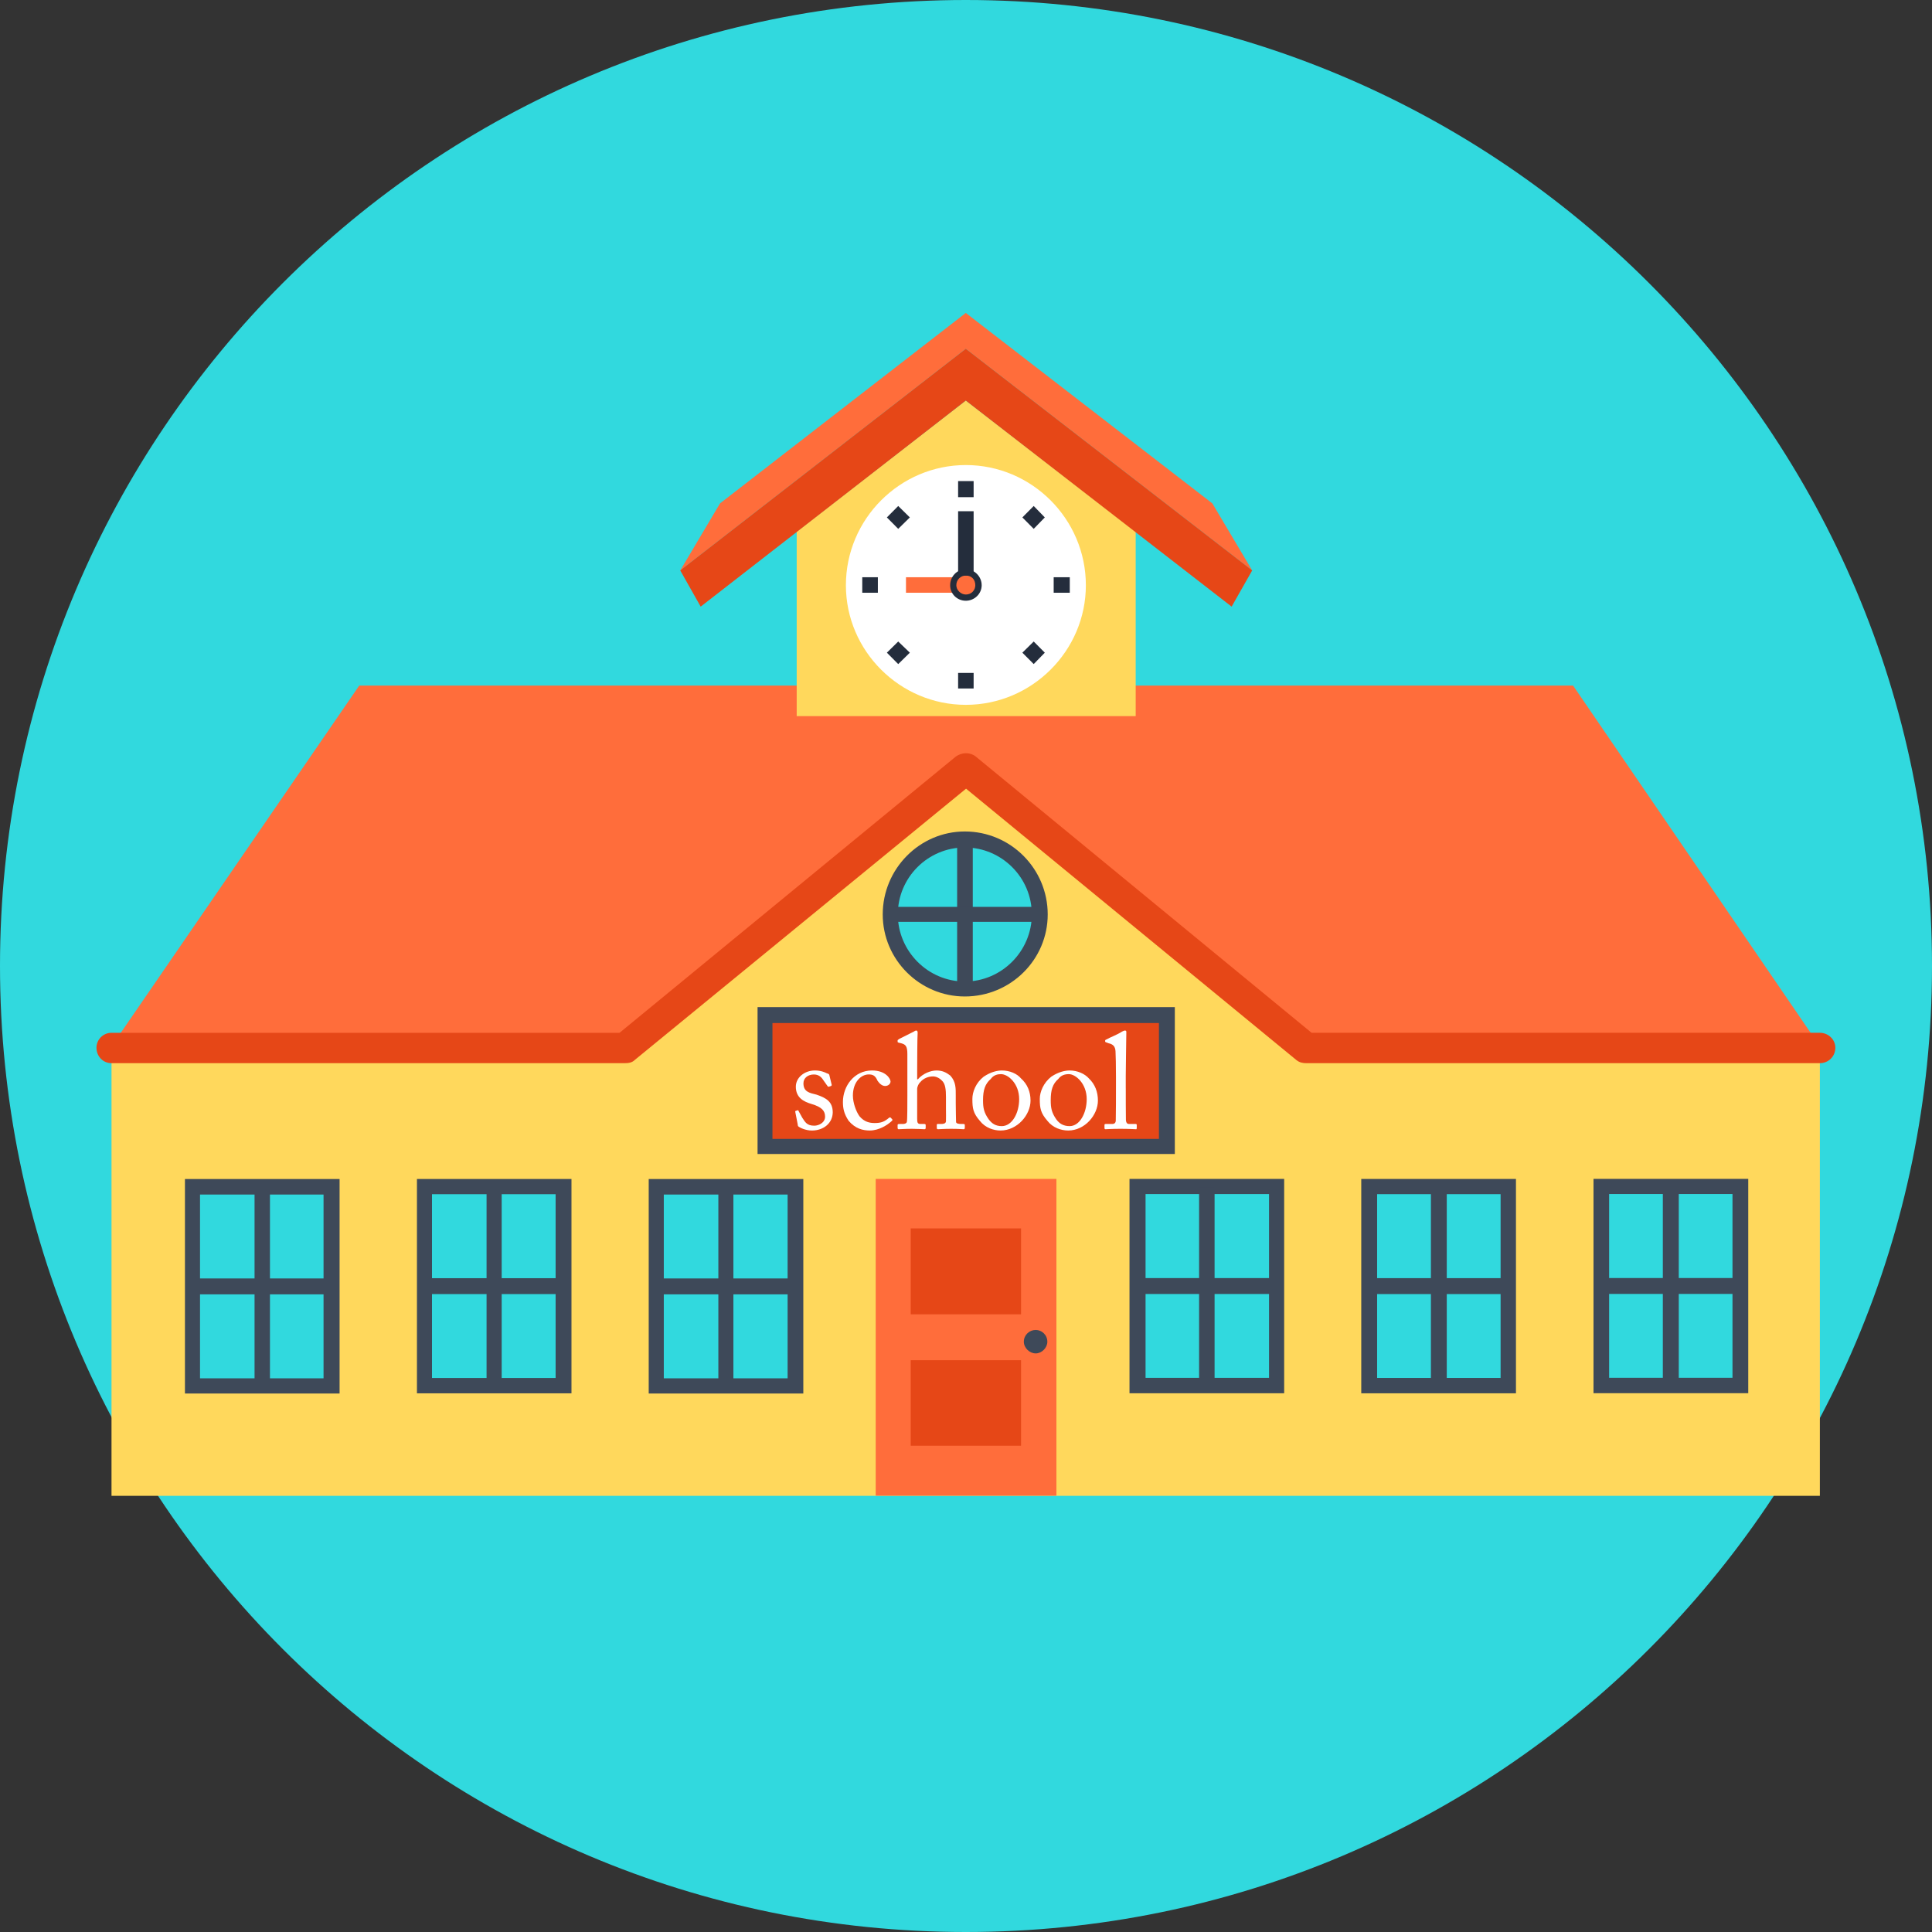 <?xml version="1.0" ?><!DOCTYPE svg  PUBLIC '-//W3C//DTD SVG 1.1//EN'  'http://www.w3.org/Graphics/SVG/1.1/DTD/svg11.dtd'><svg enable-background="new 0 0 200 200" height="200px" id="Layer_1" version="1.1" viewBox="0 0 200 200" width="200px" xml:space="preserve" xmlns="http://www.w3.org/2000/svg" xmlns:xlink="http://www.w3.org/1999/xlink"><rect x="0" y="0" width="200" height="200" fill="#333333" stroke="none"/><g><path d="M200,99.987C200,155.238,155.211,200,99.981,200C44.742,200,0,155.238,0,99.987C0,44.801,44.742,0,99.981,0   C155.211,0,200,44.801,200,99.987z" fill="#31D9DE"/><g><polygon fill="#FFD85C" points="135.228,108.463 99.983,79.57 64.681,108.463 11.543,108.463 11.543,154.848 44.686,154.848     155.261,154.848 188.392,154.848 188.392,108.463   "/><g><g><rect fill="#3E4959" height="22.205" width="16.008" x="19.145" y="122.052"/><rect fill="#3E4959" height="19.024" width="12.786" x="20.707" y="123.659"/><rect fill="#31D9DE" height="19.024" width="12.786" x="20.707" y="123.659"/><rect fill="#3E4959" height="20.593" width="1.595" x="26.351" y="122.956"/><rect fill="#3E4959" height="1.646" width="14.669" x="19.823" y="132.344"/></g><g><rect fill="#3E4959" height="22.188" width="15.997" x="43.162" y="122.049"/><rect fill="#3E4959" height="19.024" width="12.797" x="44.72" y="123.623"/><rect fill="#31D9DE" height="19.024" width="12.797" x="44.72" y="123.623"/><rect fill="#3E4959" height="20.596" width="1.565" x="50.369" y="122.927"/><rect fill="#3E4959" height="1.645" width="14.728" x="43.81" y="132.318"/></g><g><rect fill="#3E4959" height="22.205" width="16.004" x="67.155" y="122.052"/><rect fill="#3E4959" height="19.024" width="12.817" x="68.717" y="123.659"/><rect fill="#31D9DE" height="19.024" width="12.817" x="68.717" y="123.659"/><rect fill="#3E4959" height="20.593" width="1.557" x="74.364" y="122.956"/><rect fill="#3E4959" height="1.646" width="14.745" x="67.82" y="132.344"/></g><g><rect fill="#3E4959" height="22.19" width="16.011" x="116.926" y="122.04"/><rect fill="#3E4959" height="19.024" width="12.782" x="118.588" y="123.609"/><rect fill="#31D9DE" height="19.024" width="12.782" x="118.588" y="123.609"/><rect fill="#3E4959" height="20.59" width="1.603" x="124.13" y="122.919"/><rect fill="#3E4959" height="1.648" width="14.714" x="117.662" y="132.306"/></g><g><rect fill="#3E4959" height="22.191" width="16.015" x="140.917" y="122.044"/><rect fill="#3E4959" height="19.023" width="12.782" x="142.559" y="123.619"/><rect fill="#31D9DE" height="19.023" width="12.782" x="142.559" y="123.619"/><rect fill="#3E4959" height="20.595" width="1.64" x="148.128" y="122.923"/><rect fill="#3E4959" height="1.649" width="14.663" x="141.673" y="132.313"/></g><g><rect fill="#3E4959" height="22.187" width="16.019" x="164.959" y="122.037"/><rect fill="#3E4959" height="19.023" width="12.771" x="166.576" y="123.604"/><rect fill="#31D9DE" height="19.023" width="12.771" x="166.576" y="123.604"/><rect fill="#3E4959" height="20.589" width="1.651" x="172.136" y="122.915"/><rect fill="#3E4959" height="1.646" width="14.663" x="165.677" y="132.301"/></g></g><g><polygon fill="#FF6D3B" points="11.543,108.315 37.19,70.969 162.842,70.969 188.392,108.315 135.228,108.315 99.983,79.384      64.681,108.315    "/><path d="M188.392,110.06h-53.164c-0.368,0-0.688-0.066-1.002-0.304l-34.22-28.113L65.71,109.727     c-0.257,0.261-0.609,0.333-1.029,0.333H11.543c-0.876,0-1.557-0.706-1.557-1.597c0-0.839,0.681-1.548,1.557-1.548h52.593     l34.813-28.6c0.622-0.445,1.473-0.454,2.035-0.019l34.793,28.618h52.613c0.891,0,1.604,0.709,1.604,1.548     C189.996,109.354,189.282,110.06,188.392,110.06z" fill="#E64717"/></g><g><rect fill="#E64717" height="12.22" width="41.583" x="79.203" y="105.795"/><path d="M121.618,119.462H78.422v-15.206h43.196V119.462z M79.964,117.898h40.008v-11.995H79.964V117.898z" fill="#3E4959"/><g><path d="M82.63,116.592c-0.047-0.061-0.047-0.14-0.056-0.219l-0.252-1.292c-0.007-0.059,0.033-0.088,0.101-0.097      l0.167-0.052c0.04-0.02,0.063,0.017,0.083,0.09l0.372,0.675c0.308,0.47,0.486,0.834,1.252,0.834      c0.453,0,1.115-0.306,1.115-0.932c0-0.606-0.332-1-1.408-1.317c-0.794-0.239-1.619-0.638-1.619-1.789      c0-0.959,0.912-1.678,1.97-1.678c0.629,0,1.04,0.19,1.256,0.299c0.208,0.043,0.234,0.128,0.25,0.21l0.239,0.988      c0,0.061-0.045,0.11-0.13,0.129l-0.165,0.052c-0.056,0.016-0.094,0-0.139-0.063l-0.433-0.61      c-0.196-0.313-0.473-0.591-0.981-0.591c-0.58,0-1.08,0.337-1.08,0.914c0,0.879,0.623,0.997,1.356,1.174      c1.009,0.343,1.667,0.727,1.678,1.827c-0.011,1.113-0.935,1.887-2.164,1.887C83.384,117.03,82.779,116.731,82.63,116.592z" fill="#FFFFFF"/><path d="M88.292,113.411c0,0.746,0.328,1.656,0.684,2.146c0.506,0.589,1.044,0.699,1.575,0.699      c0.685,0,1.023-0.148,1.501-0.56c0.04-0.021,0.099-0.036,0.149,0l0.136,0.148c0.059,0.05,0.074,0.104,0,0.181      c-0.443,0.426-1.341,1.004-2.298,1.004c-0.705,0-1.49-0.179-2.187-1.003c-0.479-0.719-0.593-1.282-0.593-1.948      c0-1.638,1.16-3.264,3.012-3.264c1.412,0,1.919,0.851,1.919,1.156c-0.019,0.261-0.264,0.451-0.564,0.451      c-0.279,0-0.554-0.205-0.779-0.533c-0.259-0.615-0.562-0.661-0.933-0.661C89.143,111.229,88.292,112.002,88.292,113.411z" fill="#FFFFFF"/><path d="M93.931,109.137c0-0.846-0.179-1.011-0.639-1.139l-0.276-0.065c-0.085-0.04-0.096-0.051-0.096-0.088      v-0.138c0-0.049,0.049-0.065,0.183-0.165l1.49-0.748c0.085-0.057,0.158-0.111,0.274-0.111c0.094,0,0.149,0.111,0.123,0.353      c-0.029,0.197-0.045,3.047-0.045,3.799v0.894h0.071c0.531-0.608,1.341-0.912,1.926-0.912c0.622,0,0.999,0.199,1.428,0.521      c0.601,0.649,0.569,1.358,0.569,2.075v0.786c0,0.841,0.031,1.716,0.031,1.936c0,0.175,0.259,0.219,0.56,0.219h0.183      c0.121,0,0.163,0.021,0.163,0.13v0.238c0,0.121-0.028,0.176-0.12,0.176c-0.085,0-0.502-0.044-1.297-0.044      c-0.745,0-1.207,0.044-1.352,0.044c-0.104,0-0.132-0.044-0.132-0.164v-0.264c0-0.071,0.014-0.116,0.094-0.116h0.361      c0.196,0,0.478-0.028,0.495-0.278c0.016-0.148,0-0.924,0-1.348v-1.157c0-0.768-0.06-1.388-0.419-1.706      c-0.29-0.297-0.627-0.435-0.928-0.435c-0.429,0-0.962,0.167-1.321,0.602c-0.143,0.129-0.313,0.431-0.313,0.71v3.07      c0,0.396,0.045,0.542,0.344,0.542h0.382c0.094,0,0.156,0.021,0.156,0.116v0.264c0,0.109-0.027,0.164-0.128,0.164      c-0.1,0-0.674-0.044-1.28-0.044c-0.747,0-1.236,0.044-1.403,0.044c-0.047,0-0.096-0.044-0.096-0.146v-0.282      c0-0.107,0.06-0.116,0.243-0.116h0.31c0.179,0,0.382-0.064,0.408-0.231c0.05-0.225,0.05-1.815,0.05-2.723V109.137z" fill="#FFFFFF"/><path d="M101.434,116.029c-0.694-0.804-0.774-1.284-0.774-2.272c0-0.717,0.353-1.658,1.167-2.298      c0.778-0.521,1.457-0.644,1.885-0.644c0.828,0,1.585,0.342,1.978,0.819c0.669,0.598,0.99,1.387,0.99,2.296      c0,1.499-1.383,3.1-3.105,3.1C102.856,117.03,101.993,116.75,101.434,116.029z M105.503,113.781c0-1.61-1.143-2.587-1.881-2.587      c-0.363,0-0.766,0.095-1.053,0.493c-0.592,0.516-0.806,1.145-0.806,2.21c0,0.797,0.092,1.271,0.587,1.977      c0.316,0.413,0.693,0.702,1.352,0.702C104.76,116.576,105.503,115.252,105.503,113.781z" fill="#FFFFFF"/><path d="M108.428,116.029c-0.693-0.804-0.79-1.284-0.79-2.272c0-0.717,0.375-1.658,1.188-2.298      c0.78-0.521,1.464-0.644,1.912-0.644c0.794,0,1.56,0.342,1.979,0.819c0.629,0.598,0.939,1.387,0.939,2.296      c0,1.499-1.358,3.1-3.072,3.1C109.854,117.03,108.99,116.75,108.428,116.029z M112.495,113.781c0-1.61-1.14-2.587-1.848-2.587      c-0.384,0-0.794,0.095-1.084,0.493c-0.591,0.516-0.792,1.145-0.792,2.21c0,0.797,0.089,1.271,0.575,1.977      c0.302,0.413,0.703,0.702,1.384,0.702C111.757,116.576,112.495,115.252,112.495,113.781z" fill="#FFFFFF"/><path d="M116.54,112.669c0,0.682,0,2.813,0.014,3.294c0.016,0.184,0.075,0.389,0.318,0.389h0.681      c0.109,0,0.123,0.045,0.123,0.13v0.269c0,0.091-0.014,0.146-0.059,0.146c-0.096,0-0.761-0.044-1.633-0.044      c-0.893,0-1.41,0.044-1.548,0.044c-0.078,0-0.101-0.055-0.101-0.146v-0.269c0-0.108,0.022-0.13,0.188-0.13h0.646      c0.177,0,0.319-0.108,0.335-0.324c0.021-0.454,0.021-2.881,0.021-3.699v-0.875c0-1.003-0.021-2.304-0.047-2.613      c-0.022-0.521-0.274-0.752-0.721-0.843l-0.269-0.104c-0.066-0.024-0.082-0.045-0.082-0.057v-0.129      c0-0.039,0.038-0.065,0.127-0.105c0.462-0.251,1.113-0.484,1.611-0.808c0.165-0.09,0.245-0.111,0.327-0.111      c0.119,0,0.137,0.065,0.125,0.27c-0.006,0.755-0.058,3.684-0.058,4.419V112.669z" fill="#FFFFFF"/></g></g><g><polygon fill="#FFD85C" points="117.566,55.04 99.979,41.467 82.474,55.04 82.474,74.131 117.566,74.131    "/><g><polygon fill="#FF6D3B" points="74.536,52.112 99.979,32.396 125.502,52.112 129.625,59.052 99.979,36.109 70.419,59.052           "/><polygon fill="#E64717" points="127.499,62.798 99.979,41.467 72.534,62.798 70.419,59.052 99.979,36.109 129.625,59.052           "/></g><g><path d="M112.408,60.584c0,6.798-5.594,12.381-12.425,12.381c-6.829,0-12.416-5.583-12.416-12.381      c0-6.852,5.587-12.442,12.416-12.442C106.814,48.142,112.408,53.732,112.408,60.584z" fill="#FFFFFF"/><rect fill="#FF6D3B" height="1.606" width="5.293" x="93.787" y="59.755"/><path d="M101.623,60.584c0,0.899-0.761,1.605-1.64,1.605c-0.903,0-1.624-0.706-1.624-1.605      c0-0.917,0.721-1.66,1.624-1.66C100.862,58.924,101.623,59.667,101.623,60.584z" fill="#242D3C"/><path d="M100.963,60.584c0,0.511-0.396,0.96-0.979,0.96c-0.509,0-0.986-0.449-0.986-0.96      c0-0.601,0.478-1.003,0.986-1.003C100.567,59.581,100.963,59.983,100.963,60.584z" fill="#FF6D3B"/><g><rect fill="#242D3C" height="1.667" width="1.606" x="99.183" y="49.801"/><polygon fill="#242D3C" points="94.187,53.563 92.984,54.746 91.809,53.563 92.984,52.38      "/><rect fill="#242D3C" height="1.606" width="1.615" x="89.261" y="59.755"/><polygon fill="#242D3C" points="92.984,66.409 94.187,67.565 92.984,68.746 91.809,67.565      "/><rect fill="#242D3C" height="1.612" width="1.606" x="99.183" y="69.661"/><polygon fill="#242D3C" points="105.835,67.565 107.009,66.409 108.158,67.565 107.009,68.743      "/><rect fill="#242D3C" height="1.606" width="1.667" x="109.077" y="59.755"/><polygon fill="#242D3C" points="107.009,54.746 105.835,53.563 107.009,52.38 108.158,53.563      "/></g><rect fill="#242D3C" height="6.659" width="1.606" x="99.183" y="52.922"/></g></g><g><g><rect fill="#FF6D3B" height="32.792" width="18.707" x="90.653" y="122.04"/><rect fill="#E64717" height="8.892" width="11.421" x="94.278" y="127.165"/><rect fill="#E64717" height="8.851" width="11.421" x="94.278" y="140.809"/></g><path d="M108.421,138.895c0,0.631-0.577,1.209-1.204,1.209c-0.649,0-1.229-0.578-1.229-1.209     c0-0.706,0.58-1.22,1.229-1.22C107.844,137.675,108.421,138.188,108.421,138.895z" fill="#3E4959"/></g><g><path d="M107.638,94.662c0,4.295-3.455,7.71-7.762,7.71c-4.276,0-7.699-3.415-7.699-7.71     c0-4.302,3.423-7.729,7.699-7.729C104.183,86.934,107.638,90.36,107.638,94.662z" fill="#31D9DE"/><path d="M99.876,103.155c-4.669,0-8.496-3.818-8.496-8.493c0-4.723,3.827-8.588,8.496-8.588     c4.755,0,8.583,3.865,8.583,8.588C108.459,99.337,104.631,103.155,99.876,103.155z M99.876,87.73     c-3.826,0-6.934,3.115-6.934,6.932c0,3.79,3.107,6.946,6.934,6.946s6.938-3.156,6.938-6.946     C106.814,90.846,103.702,87.73,99.876,87.73z" fill="#3E4959"/><rect fill="#3E4959" height="15.438" width="1.62" x="99.082" y="86.934"/><rect fill="#3E4959" height="1.55" width="15.247" x="92.391" y="93.879"/></g></g></g></svg>